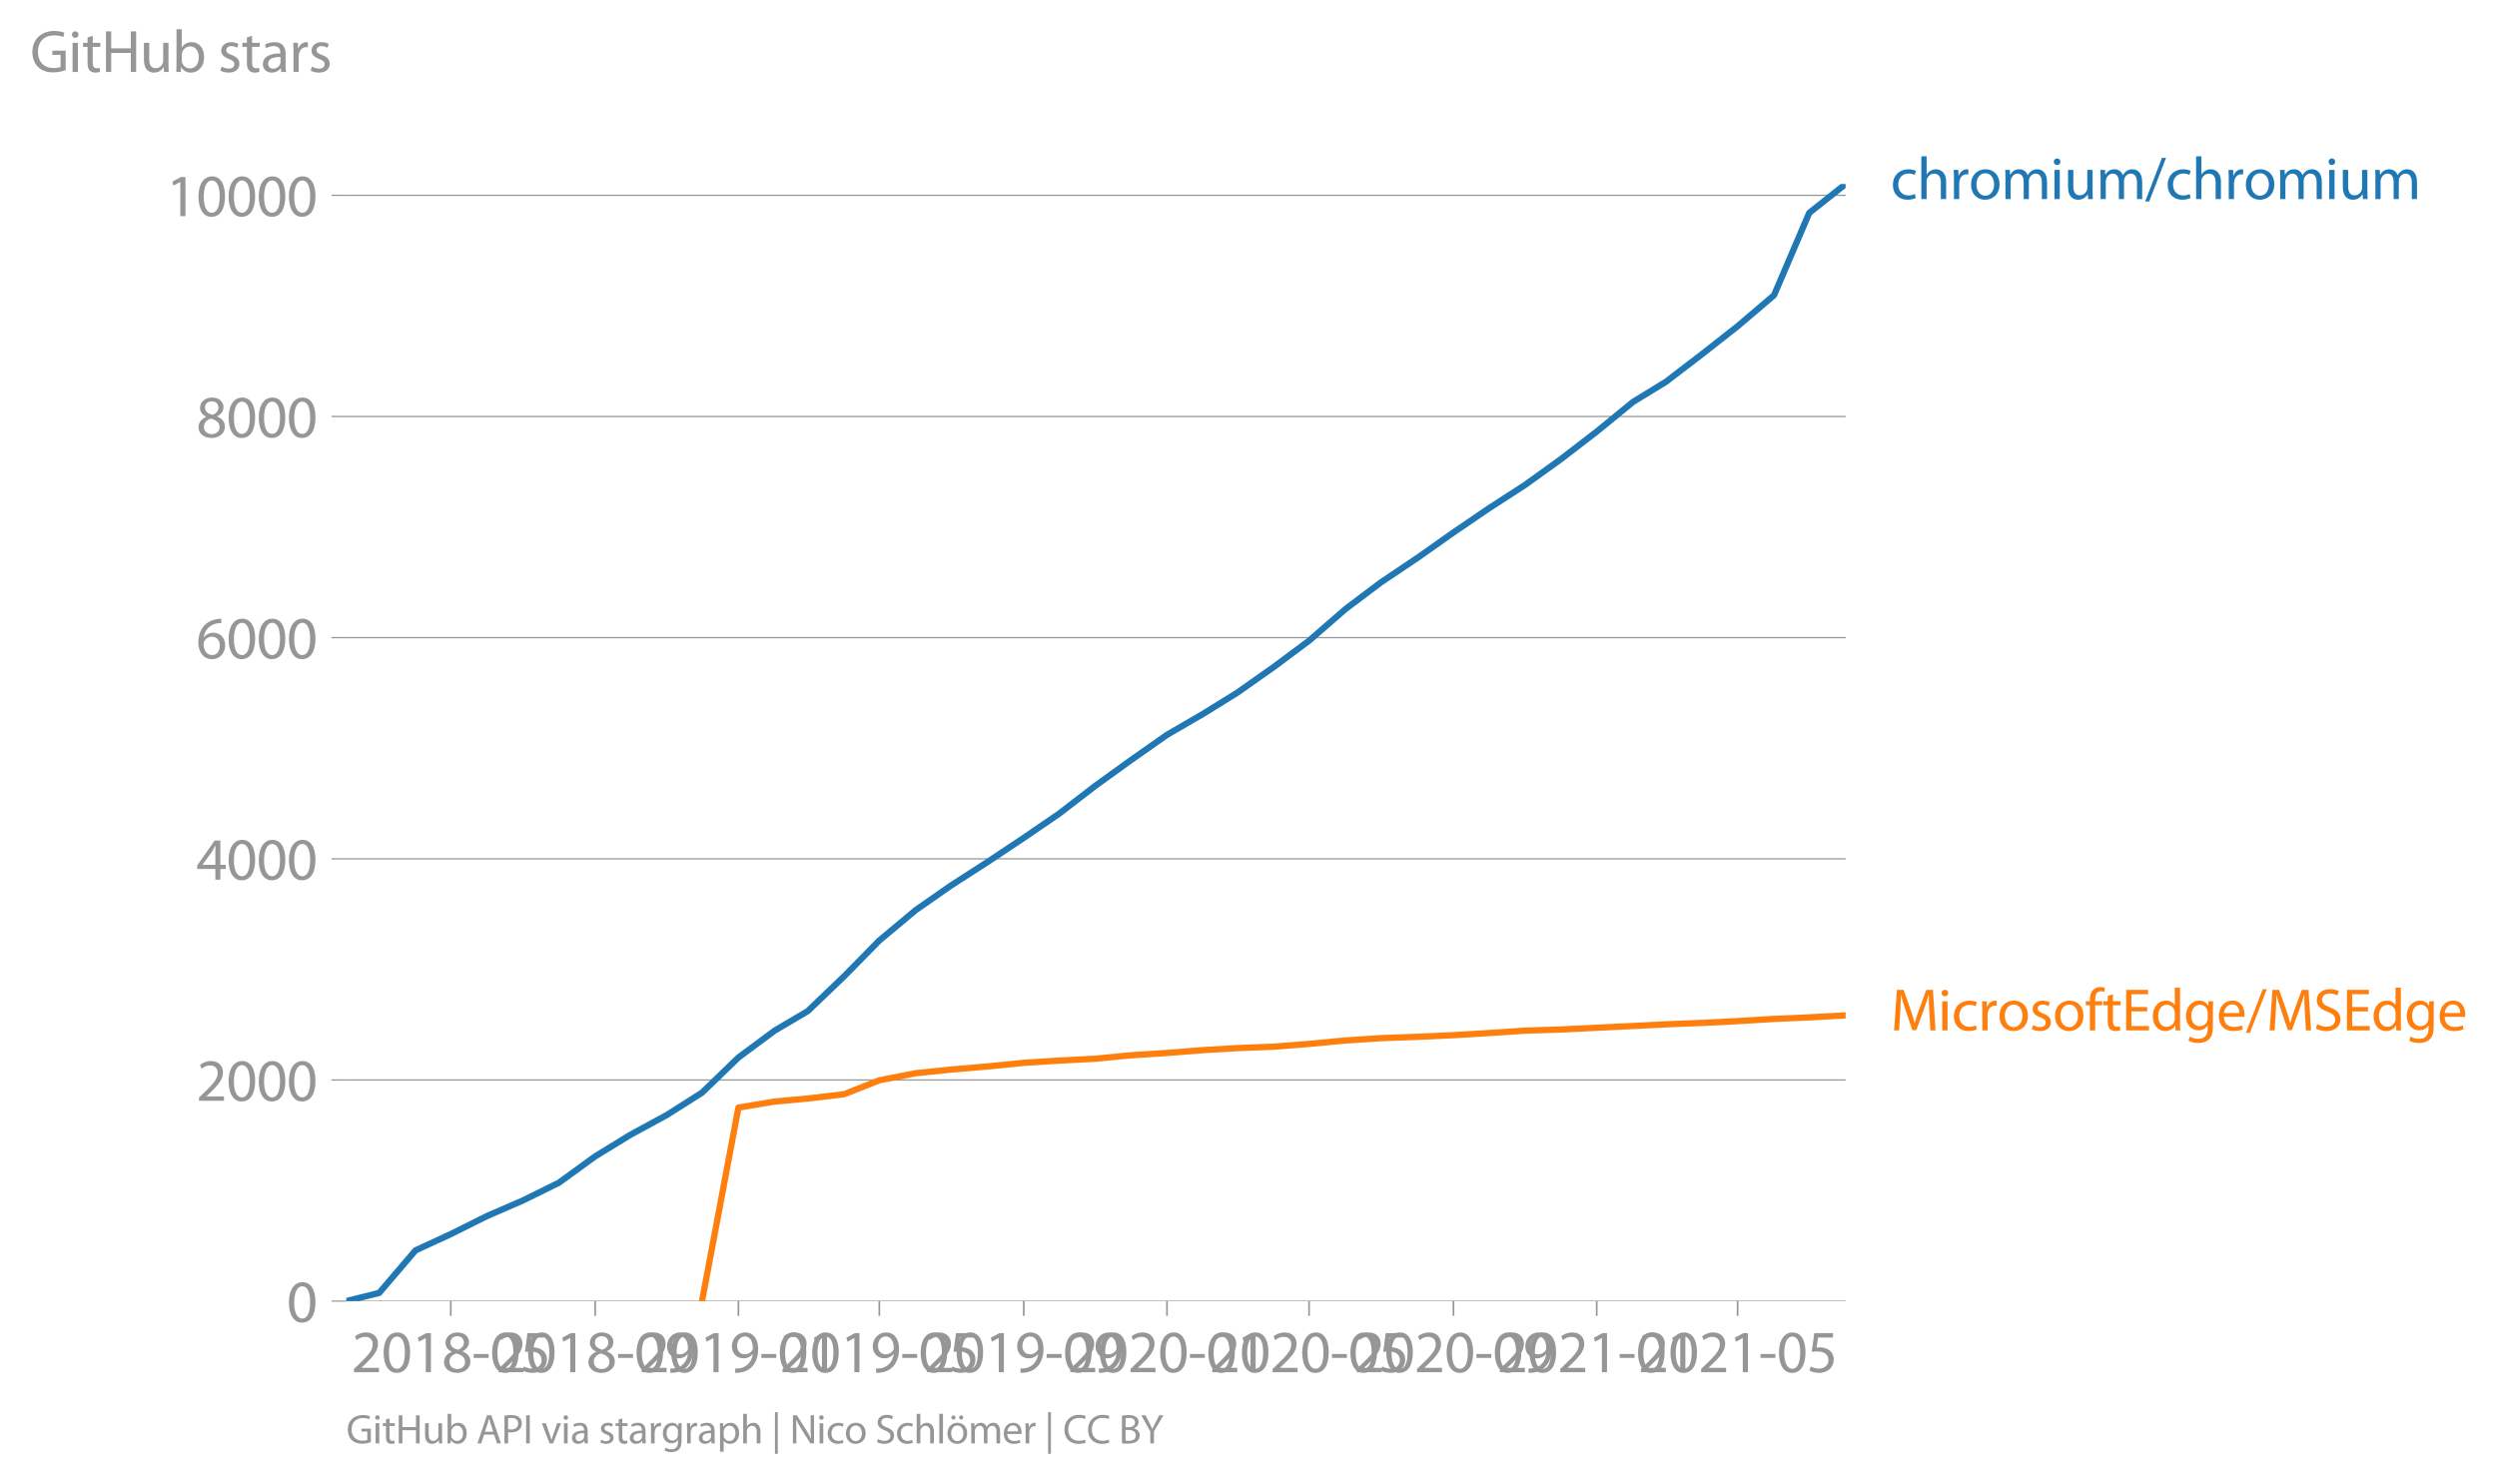 <svg xmlns:xlink="http://www.w3.org/1999/xlink" width="792.99" height="471.3" viewBox="0 0 594.743 353.475" xmlns="http://www.w3.org/2000/svg"><defs><style>*{stroke-linejoin:round;stroke-linecap:butt}</style></defs><g id="figure_1"><path d="M0 353.475h594.743V0H0v353.475z" style="fill:none" id="patch_1"/><g id="axes_1"><path d="M82.476 309.948h357.12V43.836H82.476v266.112z" style="fill:none" id="patch_2"/><g id="matplotlib.axis_1"><g id="xtick_1"><g id="line2d_1"><defs><path id="m2d64e32f85" d="M0 0v3.5" style="stroke:#969696;stroke-width:.4"/></defs><use xlink:href="#m2d64e32f85" x="107.366" y="309.948" style="fill:#969696;stroke:#969696;stroke-width:.4"/></g><g style="fill:#969696" transform="matrix(.14 0 0 -.14 83.672 326.888)" id="text_1"><defs><path id="MyriadPro-Regular-32" d="M2944 0v467H1075v13l333 307c877 845 1434 1466 1434 2234 0 595-378 1209-1274 1209-480 0-890-179-1178-422l180-397c192 160 505 352 883 352 621 0 825-390 825-813-6-627-486-1164-1548-2176L288 346V0h2656z" transform="scale(.016)"/><path id="MyriadPro-Regular-30" d="M1677 4230c-845 0-1447-768-1447-2163C243 691 794-70 1606-70c922 0 1447 780 1447 2195 0 1325-499 2105-1376 2105zm-32-435c582 0 845-672 845-1696 0-1062-276-1734-852-1734-512 0-844 614-844 1696 0 1133 358 1734 851 1734z" transform="scale(.016)"/><path id="MyriadPro-Regular-31" d="M1510 0h544v4160h-480l-908-486 108-429 724 390h12V0z" transform="scale(.016)"/><path id="MyriadPro-Regular-38" d="M1062 2170c-512-218-825-589-825-1114C237 448 762-70 1632-70c794 0 1414 486 1414 1209 0 506-320 871-838 1075v20c512 243 685 620 685 972 0 519-403 1024-1210 1024-729 0-1286-448-1286-1107 0-358 198-717 659-934l6-19zm583-1831c-531 0-851 371-832 794 0 397 262 717 749 857 563-160 915-403 915-908 0-423-327-743-832-743zm6 3488c506 0 704-345 704-678 0-378-275-634-633-755-480 128-794 352-794 768 0 358 256 665 723 665z" transform="scale(.016)"/><path id="MyriadPro-Regular-2d" d="M192 1939v-416h1581v416H192z" transform="scale(.016)"/><path id="MyriadPro-Regular-35" d="M2771 4160H781L512 2163c154 19 339 45 576 45 832 0 1190-384 1197-922 0-556-455-902-986-902-377 0-717 128-889 230L269 186C467 58 851-70 1306-70c902 0 1548 608 1548 1420 0 525-268 884-595 1069-256 154-576 224-896 224-153 0-243-13-339-25l160 1068h1587v474z" transform="scale(.016)"/></defs><use xlink:href="#MyriadPro-Regular-32"/><use xlink:href="#MyriadPro-Regular-30" x="51.3"/><use xlink:href="#MyriadPro-Regular-31" x="102.6"/><use xlink:href="#MyriadPro-Regular-38" x="153.9"/><use xlink:href="#MyriadPro-Regular-2d" x="205.2"/><use xlink:href="#MyriadPro-Regular-30" x="235.9"/><use xlink:href="#MyriadPro-Regular-35" x="287.2"/></g></g><g id="xtick_2"><use xlink:href="#m2d64e32f85" x="141.763" y="309.948" style="fill:#969696;stroke:#969696;stroke-width:.4" id="line2d_2"/><g style="fill:#969696" transform="matrix(.14 0 0 -.14 118.07 326.888)" id="text_2"><defs><path id="MyriadPro-Regular-39" d="M614-64c135-6 314 0 519 32 448 51 889 243 1209 557 410 397 717 1037 717 1952 0 1062-525 1753-1376 1753S262 3539 262 2752c0-710 480-1274 1229-1274 416 0 749 167 979 448h20c-77-492-276-857-551-1107-237-224-544-358-870-403-192-19-333-32-455-19V-64zm1024 3866c589 0 852-544 852-1255 0-89-20-153-52-205-147-249-441-435-819-435-486 0-800 365-800 883 0 589 339 1012 813 1012h6z" transform="scale(.016)"/></defs><use xlink:href="#MyriadPro-Regular-32"/><use xlink:href="#MyriadPro-Regular-30" x="51.3"/><use xlink:href="#MyriadPro-Regular-31" x="102.6"/><use xlink:href="#MyriadPro-Regular-38" x="153.9"/><use xlink:href="#MyriadPro-Regular-2d" x="205.2"/><use xlink:href="#MyriadPro-Regular-30" x="235.9"/><use xlink:href="#MyriadPro-Regular-39" x="287.2"/></g></g><g id="xtick_3"><use xlink:href="#m2d64e32f85" x="175.881" y="309.948" style="fill:#969696;stroke:#969696;stroke-width:.4" id="line2d_3"/><g style="fill:#969696" transform="matrix(.14 0 0 -.14 152.187 326.888)" id="text_3"><use xlink:href="#MyriadPro-Regular-32"/><use xlink:href="#MyriadPro-Regular-30" x="51.3"/><use xlink:href="#MyriadPro-Regular-31" x="102.6"/><use xlink:href="#MyriadPro-Regular-39" x="153.9"/><use xlink:href="#MyriadPro-Regular-2d" x="205.2"/><use xlink:href="#MyriadPro-Regular-30" x="235.9"/><use xlink:href="#MyriadPro-Regular-31" x="287.2"/></g></g><g id="xtick_4"><use xlink:href="#m2d64e32f85" x="209.44" y="309.948" style="fill:#969696;stroke:#969696;stroke-width:.4" id="line2d_4"/><g style="fill:#969696" transform="matrix(.14 0 0 -.14 185.746 326.888)" id="text_4"><use xlink:href="#MyriadPro-Regular-32"/><use xlink:href="#MyriadPro-Regular-30" x="51.3"/><use xlink:href="#MyriadPro-Regular-31" x="102.6"/><use xlink:href="#MyriadPro-Regular-39" x="153.9"/><use xlink:href="#MyriadPro-Regular-2d" x="205.2"/><use xlink:href="#MyriadPro-Regular-30" x="235.9"/><use xlink:href="#MyriadPro-Regular-35" x="287.2"/></g></g><g id="xtick_5"><use xlink:href="#m2d64e32f85" x="243.837" y="309.948" style="fill:#969696;stroke:#969696;stroke-width:.4" id="line2d_5"/><g style="fill:#969696" transform="matrix(.14 0 0 -.14 220.144 326.888)" id="text_5"><use xlink:href="#MyriadPro-Regular-32"/><use xlink:href="#MyriadPro-Regular-30" x="51.3"/><use xlink:href="#MyriadPro-Regular-31" x="102.6"/><use xlink:href="#MyriadPro-Regular-39" x="153.9"/><use xlink:href="#MyriadPro-Regular-2d" x="205.2"/><use xlink:href="#MyriadPro-Regular-30" x="235.9"/><use xlink:href="#MyriadPro-Regular-39" x="287.2"/></g></g><g id="xtick_6"><use xlink:href="#m2d64e32f85" x="277.955" y="309.948" style="fill:#969696;stroke:#969696;stroke-width:.4" id="line2d_6"/><g style="fill:#969696" transform="matrix(.14 0 0 -.14 254.261 326.888)" id="text_6"><use xlink:href="#MyriadPro-Regular-32"/><use xlink:href="#MyriadPro-Regular-30" x="51.3"/><use xlink:href="#MyriadPro-Regular-32" x="102.6"/><use xlink:href="#MyriadPro-Regular-30" x="153.9"/><use xlink:href="#MyriadPro-Regular-2d" x="205.2"/><use xlink:href="#MyriadPro-Regular-30" x="235.9"/><use xlink:href="#MyriadPro-Regular-31" x="287.2"/></g></g><g id="xtick_7"><use xlink:href="#m2d64e32f85" x="311.794" y="309.948" style="fill:#969696;stroke:#969696;stroke-width:.4" id="line2d_7"/><g style="fill:#969696" transform="matrix(.14 0 0 -.14 288.1 326.888)" id="text_7"><use xlink:href="#MyriadPro-Regular-32"/><use xlink:href="#MyriadPro-Regular-30" x="51.3"/><use xlink:href="#MyriadPro-Regular-32" x="102.6"/><use xlink:href="#MyriadPro-Regular-30" x="153.9"/><use xlink:href="#MyriadPro-Regular-2d" x="205.2"/><use xlink:href="#MyriadPro-Regular-30" x="235.9"/><use xlink:href="#MyriadPro-Regular-35" x="287.2"/></g></g><g id="xtick_8"><use xlink:href="#m2d64e32f85" x="346.191" y="309.948" style="fill:#969696;stroke:#969696;stroke-width:.4" id="line2d_8"/><g style="fill:#969696" transform="matrix(.14 0 0 -.14 322.497 326.888)" id="text_8"><use xlink:href="#MyriadPro-Regular-32"/><use xlink:href="#MyriadPro-Regular-30" x="51.3"/><use xlink:href="#MyriadPro-Regular-32" x="102.6"/><use xlink:href="#MyriadPro-Regular-30" x="153.9"/><use xlink:href="#MyriadPro-Regular-2d" x="205.2"/><use xlink:href="#MyriadPro-Regular-30" x="235.9"/><use xlink:href="#MyriadPro-Regular-39" x="287.2"/></g></g><g id="xtick_9"><use xlink:href="#m2d64e32f85" x="380.309" y="309.948" style="fill:#969696;stroke:#969696;stroke-width:.4" id="line2d_9"/><g style="fill:#969696" transform="matrix(.14 0 0 -.14 356.615 326.888)" id="text_9"><use xlink:href="#MyriadPro-Regular-32"/><use xlink:href="#MyriadPro-Regular-30" x="51.3"/><use xlink:href="#MyriadPro-Regular-32" x="102.6"/><use xlink:href="#MyriadPro-Regular-31" x="153.9"/><use xlink:href="#MyriadPro-Regular-2d" x="205.2"/><use xlink:href="#MyriadPro-Regular-30" x="235.9"/><use xlink:href="#MyriadPro-Regular-31" x="287.2"/></g></g><g id="xtick_10"><use xlink:href="#m2d64e32f85" x="413.868" y="309.948" style="fill:#969696;stroke:#969696;stroke-width:.4" id="line2d_10"/><g style="fill:#969696" transform="matrix(.14 0 0 -.14 390.174 326.888)" id="text_10"><use xlink:href="#MyriadPro-Regular-32"/><use xlink:href="#MyriadPro-Regular-30" x="51.3"/><use xlink:href="#MyriadPro-Regular-32" x="102.6"/><use xlink:href="#MyriadPro-Regular-31" x="153.9"/><use xlink:href="#MyriadPro-Regular-2d" x="205.2"/><use xlink:href="#MyriadPro-Regular-30" x="235.9"/><use xlink:href="#MyriadPro-Regular-35" x="287.2"/></g></g></g><g id="matplotlib.axis_2"><g id="ytick_1"><path d="M82.476 309.948h357.12" clip-path="url(#p7da7044ada)" style="fill:none;stroke:#969696;stroke-width:.3;stroke-linecap:square" id="line2d_11"/><g id="line2d_12"><defs><path id="m9d8a8b4cf5" d="M0 0h-3.5" style="stroke:#969696;stroke-width:.3"/></defs><use xlink:href="#m9d8a8b4cf5" x="82.476" y="309.948" style="fill:#969696;stroke:#969696;stroke-width:.3"/></g><use xlink:href="#MyriadPro-Regular-30" style="fill:#969696" transform="matrix(.14 0 0 -.14 68.295 314.918)" id="text_11"/></g><g id="ytick_2"><path d="M82.476 257.263h357.12" clip-path="url(#p7da7044ada)" style="fill:none;stroke:#969696;stroke-width:.3;stroke-linecap:square" id="line2d_13"/><use xlink:href="#m9d8a8b4cf5" x="82.476" y="257.263" style="fill:#969696;stroke:#969696;stroke-width:.3" id="line2d_14"/><g style="fill:#969696" transform="matrix(.14 0 0 -.14 46.75 262.233)" id="text_12"><use xlink:href="#MyriadPro-Regular-32"/><use xlink:href="#MyriadPro-Regular-30" x="51.3"/><use xlink:href="#MyriadPro-Regular-30" x="102.6"/><use xlink:href="#MyriadPro-Regular-30" x="153.9"/></g></g><g id="ytick_3"><path d="M82.476 204.578h357.12" clip-path="url(#p7da7044ada)" style="fill:none;stroke:#969696;stroke-width:.3;stroke-linecap:square" id="line2d_15"/><use xlink:href="#m9d8a8b4cf5" x="82.476" y="204.578" style="fill:#969696;stroke:#969696;stroke-width:.3" id="line2d_16"/><g style="fill:#969696" transform="matrix(.14 0 0 -.14 46.75 209.548)" id="text_13"><defs><path id="MyriadPro-Regular-34" d="M2560 0v1133h582v441h-582v2586h-608L96 1504v-371h1933V0h531zM666 1574v13l1017 1415c115 192 218 371 346 614h19c-13-218-19-435-19-653V1574H666z" transform="scale(.016)"/></defs><use xlink:href="#MyriadPro-Regular-34"/><use xlink:href="#MyriadPro-Regular-30" x="51.3"/><use xlink:href="#MyriadPro-Regular-30" x="102.6"/><use xlink:href="#MyriadPro-Regular-30" x="153.9"/></g></g><g id="ytick_4"><path d="M82.476 151.893h357.12" clip-path="url(#p7da7044ada)" style="fill:none;stroke:#969696;stroke-width:.3;stroke-linecap:square" id="line2d_17"/><use xlink:href="#m9d8a8b4cf5" x="82.476" y="151.893" style="fill:#969696;stroke:#969696;stroke-width:.3" id="line2d_18"/><g style="fill:#969696" transform="matrix(.14 0 0 -.14 46.75 156.863)" id="text_14"><defs><path id="MyriadPro-Regular-36" d="M2662 4224c-102 0-243-6-409-32-525-64-986-275-1331-614-410-410-704-1056-704-1876C218 621 800-70 1690-70c864 0 1382 704 1382 1465 0 813-518 1344-1254 1344-461 0-807-217-1005-480h-19c96 685 563 1331 1446 1479 160 25 307 32 422 25v461zM1690 365c-589 0-903 505-916 1190 0 103 26 186 64 250 154 301 468 512 807 512 518 0 857-359 857-954s-326-998-806-998h-6z" transform="scale(.016)"/></defs><use xlink:href="#MyriadPro-Regular-36"/><use xlink:href="#MyriadPro-Regular-30" x="51.3"/><use xlink:href="#MyriadPro-Regular-30" x="102.6"/><use xlink:href="#MyriadPro-Regular-30" x="153.9"/></g></g><g id="ytick_5"><path d="M82.476 99.208h357.12" clip-path="url(#p7da7044ada)" style="fill:none;stroke:#969696;stroke-width:.3;stroke-linecap:square" id="line2d_19"/><use xlink:href="#m9d8a8b4cf5" x="82.476" y="99.208" style="fill:#969696;stroke:#969696;stroke-width:.3" id="line2d_20"/><g style="fill:#969696" transform="matrix(.14 0 0 -.14 46.75 104.178)" id="text_15"><use xlink:href="#MyriadPro-Regular-38"/><use xlink:href="#MyriadPro-Regular-30" x="51.3"/><use xlink:href="#MyriadPro-Regular-30" x="102.6"/><use xlink:href="#MyriadPro-Regular-30" x="153.9"/></g></g><g id="ytick_6"><path d="M82.476 46.523h357.12" clip-path="url(#p7da7044ada)" style="fill:none;stroke:#969696;stroke-width:.3;stroke-linecap:square" id="line2d_21"/><use xlink:href="#m9d8a8b4cf5" x="82.476" y="46.523" style="fill:#969696;stroke:#969696;stroke-width:.3" id="line2d_22"/><g style="fill:#969696" transform="matrix(.14 0 0 -.14 39.568 51.493)" id="text_16"><use xlink:href="#MyriadPro-Regular-31"/><use xlink:href="#MyriadPro-Regular-30" x="51.3"/><use xlink:href="#MyriadPro-Regular-30" x="102.6"/><use xlink:href="#MyriadPro-Regular-30" x="153.9"/><use xlink:href="#MyriadPro-Regular-30" x="205.2"/></g></g><g style="fill:#969696" transform="matrix(.14 0 0 -.14 7.2 17.14)" id="text_17"><defs><path id="MyriadPro-Regular-47" d="M3770 2266H2349v-448h877V531c-128-64-378-115-743-115-1005 0-1664 646-1664 1741 0 1081 685 1734 1735 1734 435 0 723-83 953-185l135 454c-186 90-576 198-1076 198-1446 0-2329-940-2336-2227 0-672 231-1248 602-1606 422-403 960-570 1613-570 582 0 1075 147 1325 237v2074z" transform="scale(.016)"/><path id="MyriadPro-Regular-69" d="M1030 0v3098H467V0h563zM749 4320c-205 0-352-154-352-352 0-192 141-346 339-346 224 0 365 154 358 346 0 198-134 352-345 352z" transform="scale(.016)"/><path id="MyriadPro-Regular-74" d="M595 3667v-569H115v-429h480V979c0-365 58-640 218-806C947 19 1158-70 1421-70c217 0 390 38 499 83l-26 422c-83-25-172-38-326-38-314 0-422 217-422 601v1671h806v429h-806v742l-551-173z" transform="scale(.016)"/><path id="MyriadPro-Regular-48" d="M486 4314V0h557v2022h2087V0h563v4314h-563V2509H1043v1805H486z" transform="scale(.016)"/><path id="MyriadPro-Regular-75" d="M3059 3098h-563V1197c0-103-19-205-51-288-103-250-365-512-743-512-512 0-691 397-691 985v1716H448V1286C448 198 1030-70 1517-70c550 0 877 326 1024 576h13l32-506h499c-19 243-26 525-26 845v2253z" transform="scale(.016)"/><path id="MyriadPro-Regular-62" d="M467 800c0-275-13-589-25-800h486l26 512h19c230-410 589-582 1037-582 691 0 1388 550 1388 1657 7 941-537 1581-1305 1581-499 0-858-224-1056-570h-13v1946H467V800zm557 998c0 90 19 167 32 231 115 429 474 691 858 691 601 0 921-531 921-1152 0-710-352-1190-941-1190-409 0-736 268-844 659-13 64-26 134-26 205v556z" transform="scale(.016)"/><path id="MyriadPro-Regular-73" d="M250 147C467 19 781-70 1120-70c736 0 1158 390 1158 934 0 461-275 730-812 934-404 154-589 269-589 525 0 231 185 423 518 423 288 0 512-103 634-180l141 410c-173 102-448 192-762 192-666 0-1069-410-1069-909 0-371 263-678 819-877 416-153 576-300 576-569 0-256-192-461-601-461-282 0-576 115-743 224L250 147z" transform="scale(.016)"/><path id="MyriadPro-Regular-61" d="M2643 1901c0 621-230 1267-1177 1267-391 0-762-109-1018-275l128-371c218 140 518 230 806 230 634 0 704-461 704-717v-64C890 1978 224 1568 224 819c0-448 320-889 947-889 442 0 775 217 947 460h20l44-390h512c-38 211-51 474-51 742v1159zm-544-858c0-57-13-121-32-179-89-262-345-518-749-518-288 0-531 172-531 537 0 602 698 711 1312 698v-538z" transform="scale(.016)"/><path id="MyriadPro-Regular-72" d="M467 0h557v1651c0 96 13 186 26 263 76 422 358 723 755 723 77 0 134-7 192-19v531c-51 13-96 19-160 19-378 0-717-262-858-678h-25l-20 608H442c19-288 25-602 25-967V0z" transform="scale(.016)"/></defs><use xlink:href="#MyriadPro-Regular-47"/><use xlink:href="#MyriadPro-Regular-69" x="64.6"/><use xlink:href="#MyriadPro-Regular-74" x="88"/><use xlink:href="#MyriadPro-Regular-48" x="121.1"/><use xlink:href="#MyriadPro-Regular-75" x="186.3"/><use xlink:href="#MyriadPro-Regular-62" x="241.4"/><use xlink:href="#MyriadPro-Regular-20" x="298.3"/><use xlink:href="#MyriadPro-Regular-73" x="319.5"/><use xlink:href="#MyriadPro-Regular-74" x="359.1"/><use xlink:href="#MyriadPro-Regular-61" x="392.2"/><use xlink:href="#MyriadPro-Regular-72" x="440.4"/><use xlink:href="#MyriadPro-Regular-73" x="473.1"/></g></g><path d="m167.212 309.948 8.67-46.1 8.668-1.448 7.83-.712 8.67-1.027 8.39-3.32 8.67-1.685 8.389-.87 8.67-.737 8.668-.87 8.39-.526 8.67-.448 8.39-.817 8.668-.553 8.67-.685 8.11-.474 8.669-.342 8.39-.659 8.669-.816 8.39-.554 8.669-.316 8.67-.395 8.389-.5 8.67-.58 8.389-.263 8.67-.422 8.669-.421 7.83-.395 8.67-.343 8.389-.421 8.67-.527 8.389-.369 8.67-.474" clip-path="url(#p7da7044ada)" style="fill:none;stroke:#ff7f0e;stroke-width:1.5;stroke-linecap:square" id="line2d_23"/><path d="m82.476 309.948 7.83-1.95 8.67-10.141 8.39-3.873 8.669-4.32 8.39-3.635 8.669-4.268 8.67-6.296 8.389-5.136 8.67-4.716 8.389-5.32 8.67-8.378 8.668-6.427 7.83-4.61 8.67-8.298 8.39-8.535 8.67-7.244 8.389-5.848 8.67-5.585 8.668-5.769 8.39-5.743 8.67-6.664 8.39-6.059 8.668-6.085 8.67-5.032 8.11-5.031 8.669-6.111 8.39-6.244 8.669-7.534 8.39-6.322 8.669-5.821 8.67-6.112 8.389-5.716 8.67-5.611 8.389-6.033 8.67-6.664 8.669-7.086 7.83-4.795 8.67-6.638 8.389-6.586 8.67-7.376 8.389-19.625 8.67-6.875" clip-path="url(#p7da7044ada)" style="fill:none;stroke:#1f77b4;stroke-width:1.5;stroke-linecap:square" id="line2d_24"/><g style="fill:#1f77b4" transform="matrix(.14 0 0 -.14 450.31 47.42)" id="text_18"><defs><path id="MyriadPro-Regular-63" d="M2579 538c-160-71-371-154-691-154-614 0-1075 442-1075 1158 0 647 384 1172 1094 1172 307 0 519-71 653-148l128 436c-154 76-448 160-781 160-1011 0-1664-692-1664-1645C243 570 851-70 1786-70c416 0 742 108 889 185l-96 423z" transform="scale(.016)"/><path id="MyriadPro-Regular-68" d="M467 0h563v1869c0 109 7 192 39 269 102 307 390 563 755 563 531 0 717-423 717-922V0h563v1843c0 1069-666 1325-1082 1325-211 0-409-64-576-160-172-96-313-237-403-397h-13v1933H467V0z" transform="scale(.016)"/><path id="MyriadPro-Regular-6f" d="M1779 3168c-857 0-1536-608-1536-1645C243 544 890-70 1728-70c749 0 1542 499 1542 1644 0 948-601 1594-1491 1594zm-13-422c666 0 928-666 928-1191 0-697-403-1203-940-1203-551 0-941 512-941 1190 0 589 288 1204 953 1204z" transform="scale(.016)"/><path id="MyriadPro-Regular-6d" d="M467 0h551v1869c0 96 12 192 44 275 90 282 346 563 698 563 429 0 646-358 646-851V0h551v1914c0 102 19 204 45 281 96 275 345 512 665 512 455 0 672-358 672-953V0h551v1824c0 1075-608 1344-1018 1344-294 0-499-77-685-218-128-96-249-230-345-403h-13c-135 365-455 621-877 621-512 0-800-275-973-570h-19l-26 500H442c19-256 25-519 25-839V0z" transform="scale(.016)"/><path id="MyriadPro-Regular-2f" d="m422-256 1792 4640h-435L-6-256h428z" transform="scale(.016)"/></defs><use xlink:href="#MyriadPro-Regular-63"/><use xlink:href="#MyriadPro-Regular-68" x="44.8"/><use xlink:href="#MyriadPro-Regular-72" x="100.3"/><use xlink:href="#MyriadPro-Regular-6f" x="133"/><use xlink:href="#MyriadPro-Regular-6d" x="187.9"/><use xlink:href="#MyriadPro-Regular-69" x="271.3"/><use xlink:href="#MyriadPro-Regular-75" x="294.7"/><use xlink:href="#MyriadPro-Regular-6d" x="349.8"/><use xlink:href="#MyriadPro-Regular-2f" x="433.2"/><use xlink:href="#MyriadPro-Regular-63" x="467.5"/><use xlink:href="#MyriadPro-Regular-68" x="512.3"/><use xlink:href="#MyriadPro-Regular-72" x="567.8"/><use xlink:href="#MyriadPro-Regular-6f" x="600.5"/><use xlink:href="#MyriadPro-Regular-6d" x="655.4"/><use xlink:href="#MyriadPro-Regular-69" x="738.8"/><use xlink:href="#MyriadPro-Regular-75" x="762.2"/><use xlink:href="#MyriadPro-Regular-6d" x="817.3"/></g><g style="fill:#ff7f0e" transform="matrix(.14 0 0 -.14 450.31 245.462)" id="text_19"><defs><path id="MyriadPro-Regular-4d" d="M4230 0h544l-268 4314h-711l-768-2087c-192-544-345-1017-454-1453h-19c-109 448-256 922-436 1453l-736 2087H672L371 0h531l116 1850c38 646 70 1369 83 1907h13c121-512 294-1069 499-1677L2310 26h423l761 2092c218 589 397 1133 544 1639h20c-7-538 32-1261 64-1863L4230 0z" transform="scale(.016)"/><path id="MyriadPro-Regular-66" d="M1082 0v2669h748v429h-748v166c0 474 121 896 601 896 160 0 275-32 359-70l76 435c-108 45-281 89-480 89-262 0-544-83-755-288-262-249-358-646-358-1081v-147H90v-429h435V0h557z" transform="scale(.016)"/><path id="MyriadPro-Regular-45" d="M2720 2483H1043v1363h1773v468H486V0h2426v467H1043v1555h1677v461z" transform="scale(.016)"/><path id="MyriadPro-Regular-64" d="M2579 4544V2694h-13c-140 250-460 474-934 474-755 0-1395-634-1389-1664C243 563 819-70 1568-70c506 0 883 262 1056 608h13l25-538h506c-19 211-26 525-26 800v3744h-563zm0-3245c0-89-6-166-25-243-103-422-448-672-826-672-608 0-915 518-915 1146 0 684 345 1196 928 1196 422 0 729-294 813-652 19-71 25-167 25-237v-538z" transform="scale(.016)"/><path id="MyriadPro-Regular-67" d="M3110 2246c0 378 13 628 26 852h-493l-25-468h-13c-135 256-429 538-967 538-710 0-1395-595-1395-1645C243 666 794 13 1562 13c480 0 812 230 985 518h13V186c0-781-422-1082-998-1082-384 0-704 115-909 243l-141-429c250-166 659-256 1030-256 391 0 826 90 1127 372 301 268 441 704 441 1414v1798zm-556-928c0-96-13-204-45-300-122-359-435-576-781-576-608 0-915 505-915 1113 0 717 384 1171 921 1171 410 0 685-268 788-595 25-77 32-160 32-256v-557z" transform="scale(.016)"/><path id="MyriadPro-Regular-65" d="M2957 1446c6 58 19 148 19 263 0 569-269 1459-1280 1459-902 0-1453-736-1453-1670C243 563 813-70 1766-70c493 0 832 108 1031 198l-96 403c-211-89-455-160-858-160-563 0-1049 314-1062 1075h2176zM787 1850c45 390 295 915 864 915 634 0 787-557 781-915H787z" transform="scale(.016)"/><path id="MyriadPro-Regular-53" d="M269 211C499 58 954-70 1370-70c1017 0 1510 582 1510 1248 0 633-371 985-1101 1267-595 230-857 429-857 832 0 294 224 646 812 646 391 0 679-128 820-205l153 455c-192 109-512 211-953 211-839 0-1396-499-1396-1171 0-608 436-973 1140-1223 582-224 812-454 812-857 0-435-332-736-902-736-384 0-749 128-998 281L269 211z" transform="scale(.016)"/></defs><use xlink:href="#MyriadPro-Regular-4d"/><use xlink:href="#MyriadPro-Regular-69" x="80.4"/><use xlink:href="#MyriadPro-Regular-63" x="103.8"/><use xlink:href="#MyriadPro-Regular-72" x="148.6"/><use xlink:href="#MyriadPro-Regular-6f" x="181.3"/><use xlink:href="#MyriadPro-Regular-73" x="236.2"/><use xlink:href="#MyriadPro-Regular-6f" x="275.8"/><use xlink:href="#MyriadPro-Regular-66" x="330.7"/><use xlink:href="#MyriadPro-Regular-74" x="359.9"/><use xlink:href="#MyriadPro-Regular-45" x="393"/><use xlink:href="#MyriadPro-Regular-64" x="442.2"/><use xlink:href="#MyriadPro-Regular-67" x="498.6"/><use xlink:href="#MyriadPro-Regular-65" x="554.5"/><use xlink:href="#MyriadPro-Regular-2f" x="604.6"/><use xlink:href="#MyriadPro-Regular-4d" x="638.9"/><use xlink:href="#MyriadPro-Regular-53" x="719.3"/><use xlink:href="#MyriadPro-Regular-45" x="768.6"/><use xlink:href="#MyriadPro-Regular-64" x="817.8"/><use xlink:href="#MyriadPro-Regular-67" x="874.2"/><use xlink:href="#MyriadPro-Regular-65" x="930.1"/></g><g style="fill:#969696" transform="matrix(.097 0 0 -.097 82.476 343.846)" id="text_20"><defs><path id="MyriadPro-Regular-41" d="M2714 1357 3174 0h596L2298 4314h-672L160 0h576l448 1357h1530zm-1415 435 423 1248c83 262 153 525 217 781h13c64-250 128-506 224-787l422-1242H1299z" transform="scale(.016)"/><path id="MyriadPro-Regular-50" d="M486 0h557v1728c128-32 282-38 448-38 544 0 1024 160 1319 473 217 224 332 531 332 922 0 384-140 697-377 902-256 231-659 359-1210 359-448 0-800-39-1069-84V0zm557 3859c96 26 282 45 525 45 614 0 1018-275 1018-845 0-595-410-921-1082-921-186 0-339 12-461 44v1677z" transform="scale(.016)"/><path id="MyriadPro-Regular-49" d="M486 4314V0h557v4314H486z" transform="scale(.016)"/><path id="MyriadPro-Regular-76" d="M83 3098 1261 0h537l1216 3098h-588l-602-1741c-102-282-192-538-262-794h-20c-64 256-147 512-249 794L685 3098H83z" transform="scale(.016)"/><path id="MyriadPro-Regular-70" d="M467-1267h557V416h13c185-307 544-486 953-486 730 0 1408 550 1408 1664 0 940-563 1574-1312 1574-505 0-870-224-1100-602h-13l-26 532H442c12-295 25-615 25-1012v-3353zm557 3059c0 77 19 160 38 230 109 423 468 698 852 698 595 0 921-531 921-1152 0-710-345-1197-941-1197-403 0-742 269-844 659-13 71-26 148-26 231v531z" transform="scale(.016)"/><path id="MyriadPro-Regular-7c" d="M550 4800v-6400h429v6400H550z" transform="scale(.016)"/><path id="MyriadPro-Regular-4e" d="M1011 0v1843c0 717-13 1235-45 1779l20 7c217-467 505-960 806-1440L3162 0h563v4314h-525V2509c0-672 13-1197 64-1773l-13-6c-205 441-454 896-774 1401L1094 4314H486V0h525z" transform="scale(.016)"/><path id="MyriadPro-Regular-6c" d="M467 0h563v4544H467V0z" transform="scale(.016)"/><path id="MyriadPro-Regular-f6" d="M1165 3648c185 0 313 154 313 326 0 186-134 327-313 327s-327-147-327-327c0-172 135-326 320-326h7zm1184 0c185 0 313 154 313 326 0 186-134 327-313 327s-320-147-320-327c0-172 128-326 313-326h7zm-570-480c-857 0-1536-608-1536-1645C243 544 890-70 1728-70c749 0 1542 499 1542 1644 0 948-601 1594-1491 1594zm-13-422c666 0 928-666 928-1191 0-697-403-1203-940-1203-551 0-941 512-941 1190 0 589 288 1204 953 1204z" transform="scale(.016)"/><path id="MyriadPro-Regular-43" d="M3386 582c-224-108-570-179-909-179-1050 0-1658 679-1658 1735 0 1132 672 1779 1683 1779 359 0 660-77 871-179l134 454c-147 77-486 192-1024 192-1337 0-2253-915-2253-2266C230 704 1146-70 2362-70c524 0 934 108 1139 211l-115 441z" transform="scale(.016)"/><path id="MyriadPro-Regular-42" d="M486 13c186-26 480-51 864-51 704 0 1191 128 1492 403 217 211 364 493 364 864 0 640-480 979-889 1081v13c454 167 729 531 729 947 0 340-134 596-358 762-269 218-627 314-1184 314-390 0-774-39-1018-90V13zm557 3865c90 20 237 39 493 39 563 0 947-199 947-704 0-416-345-723-934-723h-506v1388zm0-1811h461c608 0 1114-243 1114-832 0-627-532-838-1108-838-198 0-358 6-467 25v1645z" transform="scale(.016)"/><path id="MyriadPro-Regular-59" d="M2010 0v1837l1446 2477h-634l-620-1191c-167-326-314-608-436-889h-12c-135 300-263 563-429 889L717 4314H83l1363-2484V0h564z" transform="scale(.016)"/></defs><use xlink:href="#MyriadPro-Regular-47"/><use xlink:href="#MyriadPro-Regular-69" x="64.6"/><use xlink:href="#MyriadPro-Regular-74" x="88"/><use xlink:href="#MyriadPro-Regular-48" x="121.1"/><use xlink:href="#MyriadPro-Regular-75" x="186.3"/><use xlink:href="#MyriadPro-Regular-62" x="241.4"/><use xlink:href="#MyriadPro-Regular-20" x="298.3"/><use xlink:href="#MyriadPro-Regular-41" x="319.5"/><use xlink:href="#MyriadPro-Regular-50" x="380.7"/><use xlink:href="#MyriadPro-Regular-49" x="433.9"/><use xlink:href="#MyriadPro-Regular-20" x="457.8"/><use xlink:href="#MyriadPro-Regular-76" x="479"/><use xlink:href="#MyriadPro-Regular-69" x="527.1"/><use xlink:href="#MyriadPro-Regular-61" x="550.5"/><use xlink:href="#MyriadPro-Regular-20" x="598.7"/><use xlink:href="#MyriadPro-Regular-73" x="619.9"/><use xlink:href="#MyriadPro-Regular-74" x="659.5"/><use xlink:href="#MyriadPro-Regular-61" x="692.6"/><use xlink:href="#MyriadPro-Regular-72" x="740.8"/><use xlink:href="#MyriadPro-Regular-67" x="773.5"/><use xlink:href="#MyriadPro-Regular-72" x="829.4"/><use xlink:href="#MyriadPro-Regular-61" x="862.1"/><use xlink:href="#MyriadPro-Regular-70" x="910.3"/><use xlink:href="#MyriadPro-Regular-68" x="967.2"/><use xlink:href="#MyriadPro-Regular-20" x="1022.7"/><use xlink:href="#MyriadPro-Regular-7c" x="1043.9"/><use xlink:href="#MyriadPro-Regular-20" x="1067.8"/><use xlink:href="#MyriadPro-Regular-4e" x="1089"/><use xlink:href="#MyriadPro-Regular-69" x="1154.8"/><use xlink:href="#MyriadPro-Regular-63" x="1178.2"/><use xlink:href="#MyriadPro-Regular-6f" x="1223"/><use xlink:href="#MyriadPro-Regular-20" x="1277.9"/><use xlink:href="#MyriadPro-Regular-53" x="1299.1"/><use xlink:href="#MyriadPro-Regular-63" x="1348.4"/><use xlink:href="#MyriadPro-Regular-68" x="1393.2"/><use xlink:href="#MyriadPro-Regular-6c" x="1448.7"/><use xlink:href="#MyriadPro-Regular-f6" x="1472.3"/><use xlink:href="#MyriadPro-Regular-6d" x="1527.2"/><use xlink:href="#MyriadPro-Regular-65" x="1610.6"/><use xlink:href="#MyriadPro-Regular-72" x="1660.7"/><use xlink:href="#MyriadPro-Regular-20" x="1693.4"/><use xlink:href="#MyriadPro-Regular-7c" x="1714.6"/><use xlink:href="#MyriadPro-Regular-20" x="1738.5"/><use xlink:href="#MyriadPro-Regular-43" x="1759.7"/><use xlink:href="#MyriadPro-Regular-43" x="1817.7"/><use xlink:href="#MyriadPro-Regular-20" x="1875.7"/><use xlink:href="#MyriadPro-Regular-42" x="1896.9"/><use xlink:href="#MyriadPro-Regular-59" x="1951.1"/></g></g></g><defs><clipPath id="p7da7044ada"><path d="M82.476 43.836h357.12v266.112H82.476z"/></clipPath></defs></svg>